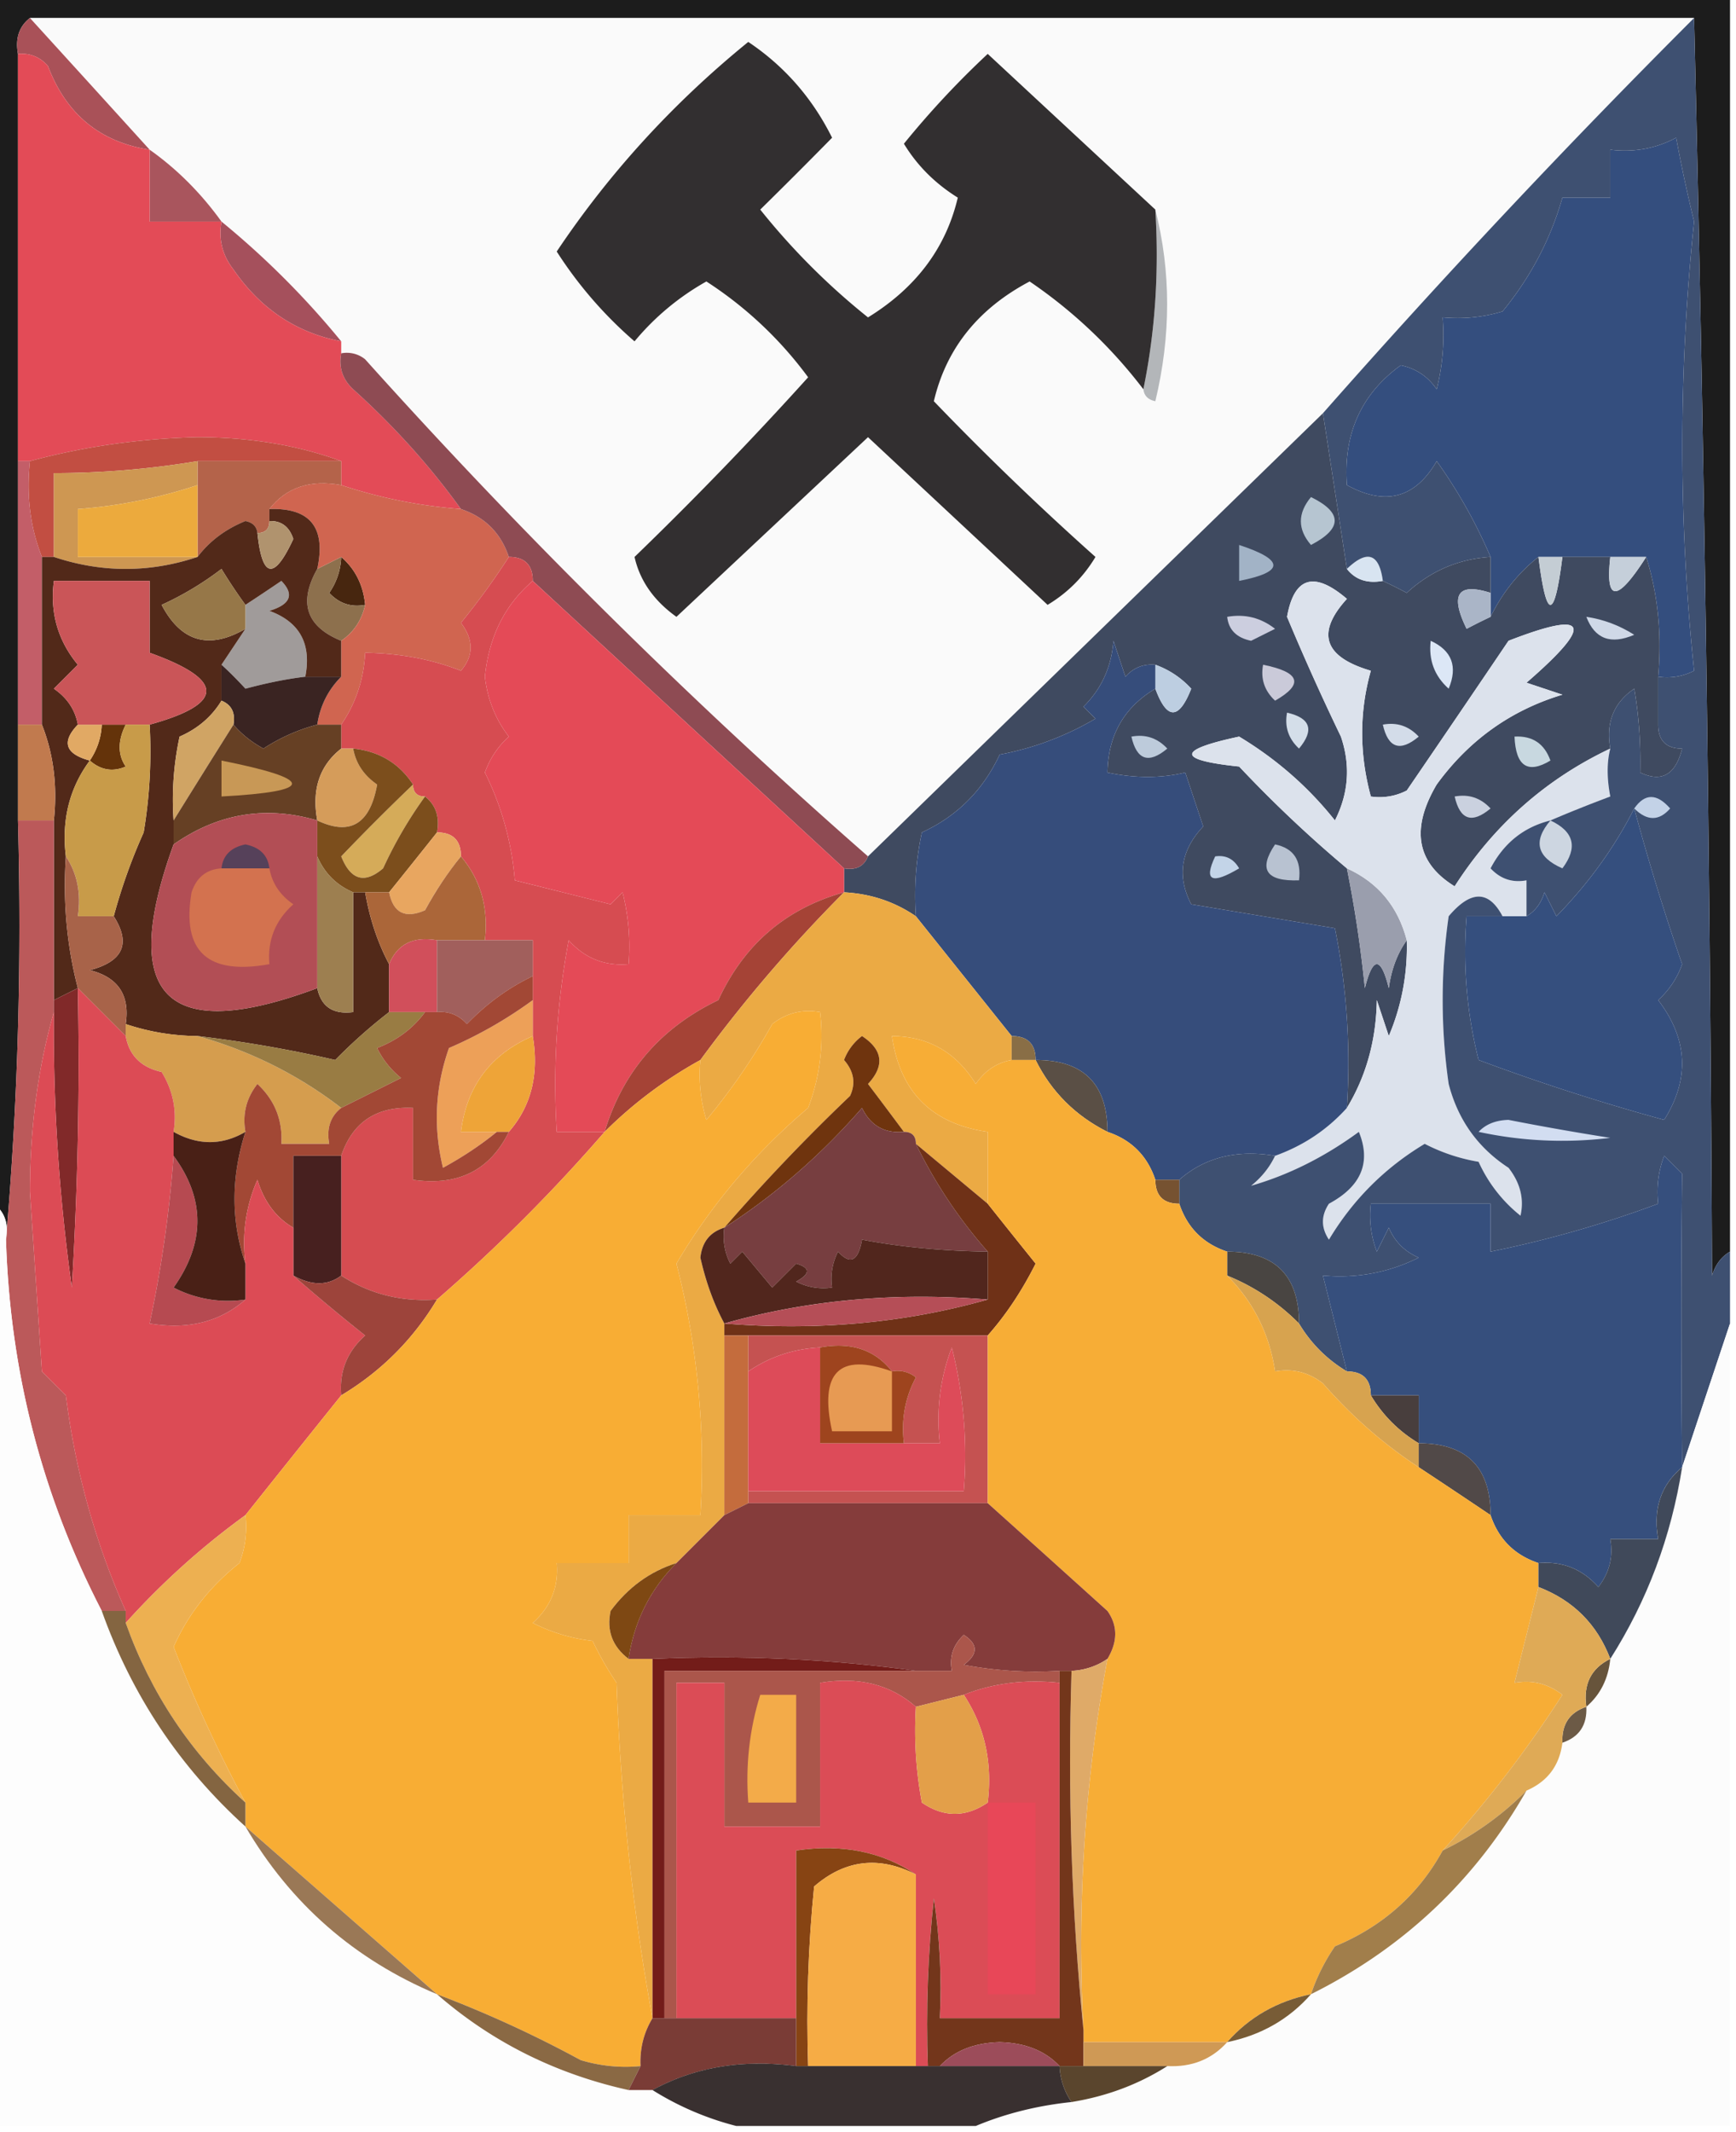 <svg xmlns="http://www.w3.org/2000/svg" width="145" height="178" style="shape-rendering:geometricPrecision;text-rendering:geometricPrecision;image-rendering:optimizeQuality;fill-rule:evenodd;clip-rule:evenodd"><path style="opacity:1" fill="#1c1c1c" d="M-.5-.5h145v105c-.722.418-1.222 1.084-1.5 2a5480.05 5480.05 0 0 0-1.5-105H2.5c-.904.709-1.237 1.709-1 3v64c.328 11.845-.005 23.512-1 35 .237-1.291-.096-2.291-1-3V-.5z"/><path style="opacity:1" fill="#fafafa" d="M2.5 1.5h139a717.723 717.723 0 0 0-31 33 225335.17 225335.17 0 0 0-38 37 493.087 493.087 0 0 1-42-41.5 2.428 2.428 0 0 0-2-.5v-1a70.88 70.88 0 0 0-10-10c-1.715-2.382-3.715-4.382-6-6-3.283-3.62-6.616-7.287-10-11z"/><path style="opacity:1" fill="#a95158" d="M2.5 1.5c3.384 3.713 6.717 7.38 10 11-4.143-.635-6.977-2.969-8.5-7-.67-.752-1.504-1.086-2.5-1-.237-1.291.096-2.291 1-3z"/><path style="opacity:1" fill="#a9555d" d="M12.5 12.5c2.285 1.618 4.285 3.618 6 6h-6v-6z"/><path style="opacity:1" fill="#a5505c" d="M18.5 18.5a70.88 70.88 0 0 1 10 10c-3.742-.718-6.742-2.718-9-6-.929-1.189-1.262-2.522-1-4z"/><path style="opacity:1" fill="#b3b6b9" d="M96.5 17.5c1.315 5.18 1.315 10.514 0 16-.607-.124-.94-.457-1-1 .987-4.805 1.32-9.805 1-15z"/><path style="opacity:1" fill="#344e7e" d="M138.5 56.5c.313-3.542-.021-6.875-1-10h-9c-1.682 1.327-3.015 2.994-4 5v-5a42.358 42.358 0 0 0-4.5-8c-1.788 3.096-4.288 3.763-7.5 2-.31-4.27 1.19-7.603 4.5-10 1.261.26 2.261.926 3 2 .495-1.973.662-3.973.5-6 1.699.16 3.366-.006 5-.5 2.345-2.86 4.012-6.026 5-9.5h4v-4c1.967.24 3.801-.094 5.5-1 .436 2.347.936 4.68 1.5 7a179.676 179.676 0 0 0 0 37.5 4.932 4.932 0 0 1-3 .5z"/><path style="opacity:1" fill="#e34b57" d="M1.5 4.5c.996-.086 1.83.248 2.5 1 1.523 4.031 4.357 6.365 8.5 7v6h6c-.262 1.478.071 2.811 1 4 2.258 3.282 5.258 5.282 9 6v1c-.219 1.175.114 2.175 1 3 3.415 3.075 6.415 6.408 9 10a41.35 41.35 0 0 1-10-2v-2c-3.607-1.324-7.607-1.99-12-2-4.842.12-9.509.787-14 2h-1v-34z"/><path style="opacity:1" fill="#322f30" d="M96.5 17.5c.32 5.195-.013 10.195-1 15a40.625 40.625 0 0 0-9.5-9c-4.302 2.274-6.97 5.607-8 10a244.727 244.727 0 0 0 13.5 13c-1 1.667-2.333 3-4 4l-15-14-16 15c-1.89-1.352-3.056-3.019-3.5-5a307.096 307.096 0 0 0 14.5-15 32.293 32.293 0 0 0-8.5-8 21.38 21.38 0 0 0-6 5 34.51 34.51 0 0 1-6.5-7.5c4.398-6.57 9.731-12.404 16-17.5 3.02 2.023 5.354 4.69 7 8a496.204 496.204 0 0 1-6 6 57.458 57.458 0 0 0 9 9c4.011-2.47 6.511-5.804 7.5-10-1.896-1.18-3.396-2.68-4.5-4.5a74.3 74.3 0 0 1 7-7.5c4.687 4.355 9.354 8.688 14 13z"/><path style="opacity:1" fill="#c24e42" d="M28.5 38.5h-12a73.246 73.246 0 0 1-12 1v7h-1c-.973-2.448-1.306-5.115-1-8 4.491-1.213 9.158-1.88 14-2 4.393.01 8.393.676 12 2z"/><path style="opacity:1" fill="#b4634a" d="M16.5 38.5h12v2c-2.582-.475-4.582.192-6 2v1c0 .667-.333 1-1 1-.06-.543-.393-.876-1-1-1.66.672-2.993 1.672-4 3v-8z"/><path style="opacity:1" fill="#ce9752" d="M16.5 38.5v2a41.35 41.35 0 0 1-10 2v4h10c-4 1.333-8 1.333-12 0v-7a73.246 73.246 0 0 0 12-1z"/><path style="opacity:1" fill="#ecaa3d" d="M16.5 40.5v6h-10v-4a41.35 41.35 0 0 0 10-2z"/><path style="opacity:1" fill="#3f4a60" d="m110.5 34.5 2 13c.709.904 1.709 1.237 3 1 .65.304 1.317.637 2 1 1.998-1.834 4.332-2.834 7-3v3c-2.744-.877-3.411.123-2 3 .683-.363 1.35-.696 2-1 .985-2.006 2.318-3.673 4-5 .667 5.333 1.333 5.333 2 0h4c-.431 3.812.569 3.812 3 0 .979 3.125 1.313 6.458 1 10v4c0 1.333.667 2 2 2-.549 2.187-1.715 2.854-3.5 2 .053-2.436-.113-4.77-.5-7-1.717 1.169-2.384 2.835-2 5-5.383 2.544-9.717 6.378-13 11.5-3.186-1.961-3.686-4.795-1.5-8.5 2.692-3.7 6.192-6.2 10.5-7.5l-3-1c5.703-4.938 5.203-6.105-1.5-3.5a2923.297 2923.297 0 0 1-8.5 12.5 4.932 4.932 0 0 1-3 .5c-.966-3.565-.966-7.065 0-10.5-3.927-1.152-4.594-3.152-2-6-2.736-2.34-4.403-1.84-5 1.5a205.835 205.835 0 0 0 4.5 10c.814 2.402.647 4.735-.5 7-2.211-2.785-4.877-5.118-8-7-5.234 1.12-5.234 1.953 0 2.5a105.452 105.452 0 0 0 9 8.5c.661 3.287 1.161 6.62 1.5 10 .667-2.667 1.333-2.667 2 0 .21-1.558.71-2.891 1.5-4a18.991 18.991 0 0 1-1.5 8l-1-3c-.057 3.351-.891 6.351-2.5 9a57.15 57.15 0 0 0-1-15l-12-2c-1.212-2.336-.879-4.503 1-6.5L99 64.5c-2.027.486-4.193.486-6.5 0 .055-3.114 1.388-5.448 4-7 .966 2.625 1.966 2.625 3 0a7.467 7.467 0 0 0-3-2c-.996-.086-1.83.248-2.5 1l-1-3c-.163 2.176-.996 4.01-2.5 5.5l1 1a24.76 24.76 0 0 1-8 3c-1.398 2.985-3.564 5.151-6.5 6.5a24.939 24.939 0 0 0-.5 7c-1.782-1.22-3.782-1.886-6-2v-2c.992.172 1.658-.162 2-1a225335.17 225335.17 0 0 1 38-37z"/><path style="opacity:1" fill="#d8e4f1" d="M115.5 48.5c-1.291.237-2.291-.096-3-1 1.696-1.629 2.696-1.296 3 1z"/><path style="opacity:1" fill="#a2b3c6" d="M103.5 45.5c3.81 1.254 3.81 2.254 0 3v-3z"/><path style="opacity:1" fill="#b6c5d1" d="M109.5 41.5c2.64 1.294 2.64 2.627 0 4-1.126-1.308-1.126-2.642 0-4z"/><path style="opacity:1" fill="#c4cdd4" d="M128.5 46.5h2c-.667 5.333-1.333 5.333-2 0z"/><path style="opacity:1" fill="#c35e68" d="M1.5 38.5h1c-.306 2.885.027 5.552 1 8v14h-2v-22z"/><path style="opacity:1" fill="#47260f" d="M28.5 46.5c1.174 1.014 1.84 2.347 2 4-1.175.219-2.175-.114-3-1a5.576 5.576 0 0 0 1-3z"/><path style="opacity:1" fill="#8d704d" d="M28.5 46.5a5.576 5.576 0 0 1-1 3c.825.886 1.825 1.219 3 1-.282 1.278-.949 2.278-2 3-2.923-1.189-3.59-3.189-2-6l2-1z"/><path style="opacity:1" fill="#aab5c7" d="M124.5 49.5v2c-.65.304-1.317.637-2 1-1.411-2.877-.744-3.877 2-3z"/><path style="opacity:1" fill="#d06550" d="M28.5 40.5a41.35 41.35 0 0 0 10 2c2 .667 3.333 2 4 4a61.095 61.095 0 0 1-4 5.5c1.073 1.416 1.073 2.75 0 4-2.435-.958-5.101-1.458-8-1.5-.114 2.218-.78 4.218-2 6h-2c.233-1.562.9-2.895 2-4v-3c1.051-.722 1.718-1.722 2-3-.16-1.653-.826-2.986-2-4l-2 1c.744-3.45-.59-5.116-4-5 1.418-1.808 3.418-2.475 6-2z"/><path style="opacity:1" fill="#cccedf" d="M102.5 51.5c1.478-.262 2.811.071 4 1l-2 1c-1.213-.247-1.88-.914-2-2z"/><path style="opacity:1" fill="#cfd8e7" d="M132.5 51.5c1.422.209 2.755.709 4 1.5-1.963.844-3.296.344-4-1.5z"/><path style="opacity:1" fill="#8e4b53" d="M28.5 29.5a2.428 2.428 0 0 1 2 .5 493.087 493.087 0 0 0 42 41.5c-.342.838-1.008 1.172-2 1-8.64-7.972-17.307-15.972-26-24 0-1.333-.667-2-2-2-.667-2-2-3.333-4-4-2.585-3.592-5.585-6.925-9-10-.886-.825-1.219-1.825-1-3z"/><path style="opacity:1" fill="#a09b9a" d="M25.5 56.5c-1.53.181-3.196.514-5 1a30.943 30.943 0 0 0-2-2l2-3v-2a186.2 186.2 0 0 0 3-2c1.104 1.131.77 1.965-1 2.5 2.535.928 3.535 2.761 3 5.5z"/><path style="opacity:1" fill="#bdcee1" d="M96.5 55.5a7.467 7.467 0 0 1 3 2c-1.034 2.625-2.034 2.625-3 0v-2z"/><path style="opacity:1" fill="#cacad9" d="M105.5 55.5c3.095.619 3.429 1.619 1 3-.886-.825-1.219-1.825-1-3z"/><path style="opacity:1" fill="#3a2422" d="M18.5 55.5c.651.59 1.318 1.257 2 2 1.804-.486 3.47-.819 5-1h3c-1.1 1.105-1.767 2.438-2 4a15.416 15.416 0 0 0-4.5 2c-1.011-.556-1.844-1.222-2.5-2 .172-.992-.162-1.658-1-2v-3z"/><path style="opacity:1" fill="#d4dee9" d="M107.5 59.5c1.965.448 2.298 1.448 1 3-.886-.825-1.219-1.825-1-3z"/><path style="opacity:1" fill="#522919" d="M22.5 43.5v-1c3.41-.116 4.744 1.55 4 5-1.59 2.811-.923 4.811 2 6v3h-3c.535-2.739-.465-4.572-3-5.5 1.77-.535 2.104-1.369 1-2.5a186.2 186.2 0 0 1-3 2 44.293 44.293 0 0 1-2-3 25.86 25.86 0 0 1-5 3c1.63 3.099 3.963 3.765 7 2l-2 3v3c-.815 1.337-1.982 2.337-3.5 3a24.939 24.939 0 0 0-.5 7v2c-4.62 12.714-.62 16.714 12 12 .321 1.548 1.321 2.215 3 2v-10h1c.375 2.198 1.042 4.198 2 6v4a43.978 43.978 0 0 0-4.5 4c-3.767-.868-7.6-1.535-11.5-2a19.242 19.242 0 0 1-6-1c.363-2.412-.637-3.912-3-4.5 2.785-.726 3.452-2.226 2-4.5a46.673 46.673 0 0 1 2.5-7c.498-2.982.665-5.982.5-9 6.303-1.741 6.303-3.741 0-6v-6h-8c-.34 2.644.327 4.977 2 7l-2 2c1.112.765 1.779 1.765 2 3-1.385 1.447-1.052 2.447 1 3-1.702 2.3-2.368 4.967-2 8-.256 3.77.077 7.436 1 11l-2 1v-15c.306-2.885-.027-5.552-1-8v-14h1c4 1.333 8 1.333 12 0 1.007-1.328 2.34-2.328 4-3 .607.124.94.457 1 1 .395 3.803 1.395 3.97 3 .5-.336-1.03-1.003-1.53-2-1.5z"/><path style="opacity:1" fill="#64330a" d="M8.5 60.5h2c-.671 1.347-.671 2.514 0 3.5-1.077.47-2.077.303-3-.5a5.728 5.728 0 0 0 1-3z"/><path style="opacity:1" fill="#e1a964" d="M6.5 60.5h2a5.728 5.728 0 0 1-1 3c-2.052-.553-2.385-1.553-1-3z"/><path style="opacity:1" fill="#ca5558" d="M12.5 60.5h-6c-.221-1.235-.888-2.235-2-3l2-2c-1.673-2.023-2.34-4.356-2-7h8v6c6.303 2.259 6.303 4.259 0 6z"/><path style="opacity:1" fill="#967748" d="M20.5 50.5v2c-3.037 1.765-5.37 1.099-7-2a25.86 25.86 0 0 0 5-3 44.293 44.293 0 0 0 2 3z"/><path style="opacity:1" fill="#b0936e" d="M22.5 43.5c.997-.03 1.664.47 2 1.5-1.605 3.47-2.605 3.303-3-.5.667 0 1-.333 1-1z"/><path style="opacity:1" fill="#d64c51" d="M42.5 46.5c1.333 0 2 .667 2 2-2.33 1.992-3.664 4.659-4 8 .216 1.884.883 3.55 2 5a7.291 7.291 0 0 0-2 3 24.655 24.655 0 0 1 2.5 9l8 2 1-1c.495 1.973.662 3.973.5 6-1.992.171-3.658-.495-5-2a64.875 64.875 0 0 0-1 16h4a138.731 138.731 0 0 1-14 14c-2.95.213-5.617-.454-8-2v-10c.946-2.813 2.946-4.146 6-4v6c3.76.542 6.426-.792 8-4 1.869-2.135 2.536-4.802 2-8v-8h-4c.315-2.71-.352-5.044-2-7 0-1.333-.667-2-2-2 .237-1.291-.096-2.291-1-3-.667 0-1-.333-1-1-1.17-1.779-2.836-2.779-5-3h-1v-2c1.22-1.782 1.886-3.782 2-6 2.899.042 5.565.542 8 1.5 1.073-1.25 1.073-2.584 0-4a61.095 61.095 0 0 0 4-5.5z"/><path style="opacity:1" fill="#d0a464" d="M18.5 58.5c.838.342 1.172 1.008 1 2a1327.664 1327.664 0 0 0-5 8c-.163-2.357.003-4.69.5-7 1.518-.663 2.685-1.663 3.5-3z"/><path style="opacity:1" fill="#bdcbdb" d="M94.5 61.5c1.175-.219 2.175.114 3 1-1.552 1.298-2.552.965-3-1z"/><path style="opacity:1" fill="#c8d8e0" d="M126.5 61.5c1.495-.085 2.495.581 3 2-1.896 1.14-2.896.473-3-2z"/><path style="opacity:1" fill="#664024" d="M19.5 60.5c.656.778 1.489 1.444 2.5 2a15.416 15.416 0 0 1 4.5-2h2v2c-1.808 1.418-2.475 3.418-2 6-4.293-1.262-8.293-.596-12 2v-2c1.644-2.652 3.311-5.319 5-8z"/><path style="opacity:1" fill="#c89856" d="M18.5 63.5c7.85 1.573 7.85 2.573 0 3v-3z"/><path style="opacity:1" fill="#d59c5a" d="M28.5 62.5h1c.221 1.235.888 2.235 2 3-.587 3.306-2.253 4.306-5 3-.475-2.582.192-4.582 2-6z"/><path style="opacity:1" fill="#c17a4e" d="M1.5 60.5h2c.973 2.448 1.306 5.115 1 8h-3v-8z"/><path style="opacity:1" fill="#d5ab59" d="M34.5 65.5c0 .667.333 1 1 1a35.413 35.413 0 0 0-3.5 6c-1.544 1.321-2.711.988-3.5-1 2.022-2.11 4.022-4.11 6-6z"/><path style="opacity:1" fill="#c89b49" d="M10.5 60.5h2a40.936 40.936 0 0 1-.5 9 46.673 46.673 0 0 0-2.5 7h-3c.284-1.915-.049-3.581-1-5-.368-3.033.298-5.7 2-8 .923.803 1.923.97 3 .5-.671-.986-.671-2.153 0-3.5z"/><path style="opacity:1" fill="#b8c2d1" d="M106.5 70.5c1.548.321 2.215 1.321 2 3-2.748.098-3.414-.902-2-3z"/><path style="opacity:1" fill="#c3d4e8" d="M101.5 71.5c.876-.13 1.543.203 2 1-2.308 1.373-2.975 1.04-2-1z"/><path style="opacity:1" fill="#7c4e1c" d="M29.5 62.5c2.164.221 3.83 1.221 5 3a194.142 194.142 0 0 0-6 6c.789 1.988 1.956 2.321 3.5 1a35.413 35.413 0 0 1 3.5-6c.904.709 1.237 1.709 1 3a807.966 807.966 0 0 1-4 5h-3c-1.4-.6-2.4-1.6-3-3v-3c2.747 1.306 4.413.306 5-3-1.112-.765-1.779-1.765-2-3z"/><path style="opacity:1" fill="#9a9ead" d="M112.5 72.5c2.598 1.18 4.264 3.18 5 6-.79 1.109-1.29 2.442-1.5 4-.667-2.667-1.333-2.667-2 0-.339-3.38-.839-6.713-1.5-10z"/><path style="opacity:1" fill="#e8a660" d="M36.5 69.5c1.333 0 2 .667 2 2a29.105 29.105 0 0 0-3 4.5c-1.657.725-2.657.225-3-1.5a807.966 807.966 0 0 0 4-5z"/><path style="opacity:1" fill="#dce2ec" d="M134.5 62.5c-.293 1.143-.293 2.477 0 4-1.791.67-3.458 1.337-5 2-2.229.555-3.895 1.889-5 4 .825.886 1.825 1.219 3 1v3h-2c-1.152-2.189-2.652-2.189-4.5 0a49.226 49.226 0 0 0 0 14c.775 2.997 2.441 5.33 5 7 .982 1.259 1.315 2.592 1 4a12.137 12.137 0 0 1-3.5-4.5 15.28 15.28 0 0 1-4.5-1.5c-3.333 2-6 4.667-8 8-.667-1-.667-2 0-3 2.705-1.453 3.539-3.453 2.5-6-2.868 2.1-5.868 3.6-9 4.5.881-.708 1.547-1.542 2-2.5 2.353-.84 4.353-2.174 6-4 1.609-2.649 2.443-5.649 2.5-9l1 3a18.991 18.991 0 0 0 1.5-8c-.736-2.82-2.402-4.82-5-6a105.452 105.452 0 0 1-9-8.5c-5.234-.547-5.234-1.38 0-2.5 3.123 1.882 5.789 4.215 8 7 1.147-2.265 1.314-4.598.5-7a205.835 205.835 0 0 1-4.5-10c.597-3.34 2.264-3.84 5-1.5-2.594 2.848-1.927 4.848 2 6-.966 3.435-.966 6.935 0 10.5a4.932 4.932 0 0 0 3-.5c2.863-4.188 5.697-8.354 8.5-12.5 6.703-2.605 7.203-1.438 1.5 3.5l3 1c-4.308 1.3-7.808 3.8-10.5 7.5-2.186 3.705-1.686 6.539 1.5 8.5 3.283-5.122 7.617-8.956 13-11.5z"/><path style="opacity:1" fill="#cad1df" d="M121.5 66.5c1.175-.219 2.175.114 3 1-1.552 1.298-2.552.965-3-1z"/><path style="opacity:1" fill="#d3dce9" d="M115.5 60.5c1.175-.219 2.175.114 3 1-1.552 1.298-2.552.965-3-1z"/><path style="opacity:1" fill="#dce7f6" d="M119.5 53.5c1.773.814 2.273 2.148 1.5 4-1.188-1.063-1.688-2.397-1.5-4z"/><path style="opacity:1" fill="#ab6639" d="M38.5 71.5c1.648 1.956 2.315 4.29 2 7h-4c-1.983-.343-3.317.323-4 2-.958-1.802-1.625-3.802-2-6h2c.343 1.725 1.343 2.225 3 1.5.9-1.652 1.9-3.152 3-4.5z"/><path style="opacity:1" fill="#364d7b" d="M96.5 55.5v2c-2.612 1.552-3.945 3.886-4 7 2.307.486 4.473.486 6.5 0l1.5 4.5c-1.879 1.997-2.212 4.164-1 6.5l12 2a57.15 57.15 0 0 1 1 15c-1.647 1.826-3.647 3.16-6 4-3.198-.536-5.865.131-8 2h-2c-.667-2-2-3.333-4-4 0-4-2-6-6-6 0-1.333-.667-2-2-2l-8-10c-.163-2.357.003-4.69.5-7 2.936-1.349 5.102-3.515 6.5-6.5a24.76 24.76 0 0 0 8-3l-1-1c1.504-1.49 2.337-3.324 2.5-5.5l1 3c.67-.752 1.504-1.086 2.5-1z"/><path style="opacity:1" fill="#b24e55" d="M26.5 68.5v14c-12.62 4.714-16.62.714-12-12 3.707-2.596 7.707-3.262 12-2z"/><path style="opacity:1" fill="#d3724f" d="M18.5 72.5h4c.221 1.235.888 2.235 2 3-1.505 1.341-2.172 3.008-2 5-5.172.935-7.339-1.065-6.5-6 .417-1.256 1.25-1.923 2.5-2z"/><path style="opacity:1" fill="#56415a" d="M22.5 72.5h-4c.12-1.086.787-1.753 2-2 1.213.247 1.88.914 2 2z"/><path style="opacity:1" fill="#bb595a" d="M1.5 68.5h3v16c-1.328 4.62-1.994 9.62-2 15l1 15 2 2c.79 6.304 2.456 12.304 5 18h-2c-4.998-9.655-7.664-19.989-8-31 .995-11.488 1.328-23.155 1-35z"/><path style="opacity:1" fill="#d14f5b" d="M36.5 78.5v6h-4v-4c.683-1.677 2.017-2.343 4-2z"/><path style="opacity:1" fill="#e44a57" d="M44.5 48.5c8.693 8.028 17.36 16.028 26 24v2c-4.86 1.356-8.36 4.356-10.5 9-4.807 2.304-7.974 5.97-9.5 11h-4a64.875 64.875 0 0 1 1-16c1.342 1.505 3.008 2.171 5 2a18.436 18.436 0 0 0-.5-6l-1 1-8-2a24.655 24.655 0 0 0-2.5-9 7.291 7.291 0 0 1 2-3c-1.117-1.45-1.784-3.116-2-5 .336-3.341 1.67-6.008 4-8z"/><path style="opacity:1" fill="#a54336" d="M70.5 74.5a121.925 121.925 0 0 0-12 14 35.89 35.89 0 0 0-8 6c1.526-5.03 4.693-8.696 9.5-11 2.14-4.644 5.64-7.644 10.5-9z"/><path style="opacity:1" fill="#ebaa44" d="M70.5 74.5c2.218.114 4.218.78 6 2l8 10v2c-1.235.221-2.235.888-3 2-1.632-2.645-3.965-3.979-7-4 .667 4.667 3.333 7.333 8 8v6l-6-5c0-.667-.333-1-1-1a493.061 493.061 0 0 0-3-4c1.41-1.517 1.244-2.85-.5-4a4.452 4.452 0 0 0-1.5 2c.826.951.992 1.951.5 3a162.087 162.087 0 0 0-10.5 11c-1.195.366-1.861 1.199-2 2.5.454 2.03 1.12 3.863 2 5.5v16l-4 4c-2.216.703-4.049 2.036-5.5 4-.348 1.64.152 2.973 1.5 4h2v30c-1.651-8.964-2.651-18.297-3-28a26.596 26.596 0 0 1-2-3.5 14.72 14.72 0 0 1-5-1.5c1.505-1.342 2.172-3.008 2-5h6v-4h6a67.594 67.594 0 0 0-2-21c2.889-4.897 6.555-9.23 11-13a16.869 16.869 0 0 0 1-8c-1.478-.262-2.811.071-4 1a52.13 52.13 0 0 1-5.5 8c-.493-1.634-.66-3.3-.5-5a121.925 121.925 0 0 1 12-14z"/><path style="opacity:1" fill="#9d7f50" d="M26.5 71.5c.6 1.4 1.6 2.4 3 3v10c-1.679.215-2.679-.452-3-2v-11z"/><path style="opacity:1" fill="#a15f5c" d="M36.5 78.5h8v3c-2.016.956-3.85 2.29-5.5 4-.67-.752-1.504-1.086-2.5-1v-6z"/><path style="opacity:1" fill="#a86349" d="M5.5 71.5c.951 1.419 1.284 3.085 1 5h3c1.452 2.274.785 3.774-2 4.5 2.363.588 3.363 2.088 3 4.5v1l-4-4c-.923-3.564-1.256-7.23-1-11z"/><path style="opacity:1" fill="#eda058" d="M44.5 83.5v3c-3.525 1.525-5.525 4.191-6 8h3a29.105 29.105 0 0 1-4.5 3c-.824-3.382-.657-6.716.5-10a35.784 35.784 0 0 0 7-4z"/><path style="opacity:1" fill="#896e46" d="M84.5 86.5c1.333 0 2 .667 2 2h-2v-2z"/><path style="opacity:1" fill="#d59d4e" d="M10.5 85.5c1.935.65 3.935.983 6 1 4.43 1.248 8.43 3.248 12 6-.904.709-1.237 1.709-1 3h-4c.117-1.984-.55-3.65-2-5-.929 1.189-1.262 2.522-1 4-1.951 1.141-3.951 1.141-6 0 .285-1.788-.048-3.455-1-5-1.713-.38-2.713-1.38-3-3v-1z"/><path style="opacity:1" fill="#997c43" d="M32.5 84.5h3c-.983 1.35-2.316 2.35-4 3a7.253 7.253 0 0 0 2 2.5l-5 2.5c-3.57-2.752-7.57-4.752-12-6 3.9.465 7.733 1.132 11.5 2a43.978 43.978 0 0 1 4.5-4z"/><path style="opacity:1" fill="#5a4f45" d="M86.5 88.5c4 0 6 2 6 6-2.688-1.355-4.688-3.355-6-6z"/><path style="opacity:1" fill="#eea438" d="M44.5 86.5c.536 3.198-.131 5.865-2 8h-4c.475-3.809 2.475-6.475 6-8z"/><path style="opacity:1" fill="#3e5071" d="M141.5 1.5a5480.05 5480.05 0 0 1 1.5 105c.278-.916.778-1.582 1.5-2v6l-4 12c-.089-8.317-.089-16.484 0-24.5l-1.5-1.5a8.43 8.43 0 0 0-.5 4 93.106 93.106 0 0 1-14 4v-4h-10a8.43 8.43 0 0 0 .5 4l1-2c.5 1.167 1.333 2 2.5 2.5-2.514 1.252-5.18 1.752-8 1.5l2 8c-1.667-1-3-2.333-4-4 0-4-2-6-6-6-2-.667-3.333-2-4-4v-2c2.135-1.869 4.802-2.536 8-2-.453.958-1.119 1.792-2 2.5 3.132-.9 6.132-2.4 9-4.5 1.039 2.547.205 4.547-2.5 6-.667 1-.667 2 0 3 2-3.333 4.667-6 8-8a15.28 15.28 0 0 0 4.5 1.5 12.137 12.137 0 0 0 3.5 4.5c.315-1.408-.018-2.741-1-4-2.559-1.67-4.225-4.003-5-7a49.226 49.226 0 0 1 0-14c1.848-2.189 3.348-2.189 4.5 0h-3a36.877 36.877 0 0 0 1 12 180.059 180.059 0 0 0 15.5 5c2.151-3.418 1.984-6.751-.5-10a7.292 7.292 0 0 0 2-3 195.489 195.489 0 0 1-4-13c-1.642 3.246-3.809 6.246-6.5 9l-1-2c-.278.916-.778 1.582-1.5 2v-3c-1.175.219-2.175-.114-3-1 1.105-2.111 2.771-3.445 5-4 1.542-.663 3.209-1.33 5-2-.293-1.523-.293-2.857 0-4-.384-2.165.283-3.831 2-5 .387 2.23.553 4.564.5 7 1.785.854 2.951.187 3.5-2-1.333 0-2-.667-2-2v-4a4.932 4.932 0 0 0 3-.5 179.676 179.676 0 0 1 0-37.5 130.385 130.385 0 0 1-1.5-7c-1.699.906-3.533 1.24-5.5 1v4h-4c-.988 3.474-2.655 6.64-5 9.5-1.634.494-3.301.66-5 .5a18.452 18.452 0 0 1-.5 6c-.739-1.074-1.739-1.74-3-2-3.31 2.397-4.81 5.73-4.5 10 3.212 1.763 5.712 1.096 7.5-2a42.358 42.358 0 0 1 4.5 8c-2.668.166-5.002 1.166-7 3a44.043 44.043 0 0 0-2-1c-.304-2.296-1.304-2.629-3-1l-2-13a717.723 717.723 0 0 1 31-33z"/><path style="opacity:1" fill="#354f7e" d="M136.5 67.5a195.489 195.489 0 0 0 4 13 7.292 7.292 0 0 1-2 3c2.484 3.249 2.651 6.582.5 10a180.059 180.059 0 0 1-15.5-5 36.877 36.877 0 0 1-1-12h5c.722-.418 1.222-1.084 1.5-2l1 2c2.691-2.754 4.858-5.754 6.5-9z"/><path style="opacity:1" fill="#cdd6e1" d="M129.5 68.5c1.976.927 2.309 2.26 1 4-2.142-.937-2.476-2.27-1-4z"/><path style="opacity:1" fill="#c3d2e7" d="M136.5 67.5c.886-1.276 1.886-1.276 3 0-.925 1.062-1.925 1.062-3 0z"/><path style="opacity:1" fill="#cdd7ee" d="M138.5 60.5c1.333 0 2 .667 2 2 0-1.333-.667-2-2-2z"/><path style="opacity:1" fill="#c5cfda" d="M134.5 46.5h3c-2.431 3.812-3.431 3.812-3 0z"/><path style="opacity:1" fill="#a24835" d="M44.5 81.5v2a35.784 35.784 0 0 1-7 4c-1.157 3.284-1.324 6.618-.5 10 1.652-.9 3.152-1.9 4.5-3h1c-1.574 3.208-4.24 4.542-8 4v-6c-3.054-.146-5.054 1.187-6 4h-4v6c-1.443-.835-2.443-2.168-3-4a13.118 13.118 0 0 0-1 7c-1.215-3.533-1.215-7.2 0-11-.262-1.478.071-2.811 1-4 1.45 1.35 2.117 3.016 2 5h4c-.237-1.291.096-2.291 1-3l5-2.5a7.253 7.253 0 0 1-2-2.5c1.684-.65 3.017-1.65 4-3h1c.996-.086 1.83.248 2.5 1 1.65-1.71 3.484-3.044 5.5-4z"/><path style="opacity:1" fill="#d2ddf1" d="M123.5 94.5c.597-.639 1.43-.972 2.5-1 2.824.554 5.657 1.054 8.5 1.5a32.98 32.98 0 0 1-11-.5z"/><path style="opacity:1" fill="#6f340e" d="M75.5 94.5c-1.624.14-2.79-.527-3.5-2-3.43 3.939-7.263 7.272-11.5 10a162.087 162.087 0 0 1 10.5-11c.492-1.049.326-2.049-.5-3a4.452 4.452 0 0 1 1.5-2c1.744 1.15 1.91 2.483.5 4a493.061 493.061 0 0 1 3 4z"/><path style="opacity:1" fill="#773e40" d="M75.5 94.5c.667 0 1 .333 1 1a40.303 40.303 0 0 0 6 9c-3.798-.055-7.298-.388-10.5-1-.317 1.801-.984 2.134-2 1a4.932 4.932 0 0 0-.5 3 4.934 4.934 0 0 1-3-.5c1.196-.654 1.196-1.154 0-1.5l-2 2-2.5-3-1 1a4.932 4.932 0 0 1-.5-3c4.237-2.728 8.07-6.061 11.5-10 .71 1.473 1.876 2.14 3.5 2z"/><path style="opacity:1" fill="#765231" d="M96.5 98.5h2v2c-1.333 0-2-.667-2-2z"/><path style="opacity:1" fill="#812929" d="M6.5 82.5c.166 8.34 0 16.673-.5 25a155.548 155.548 0 0 1-1.5-23v-1l2-1z"/><path style="opacity:1" fill="#47201f" d="M28.5 96.5v10c-1.132.854-2.465.854-4 0v-10h4z"/><path style="opacity:1" fill="#6f3117" d="m76.5 95.5 6 5c1.31 1.648 2.643 3.314 4 5-1.152 2.293-2.485 4.293-4 6h-22v-1c7.743.63 15.076-.037 22-2v-4a40.303 40.303 0 0 1-6-9z"/><path style="opacity:1" fill="#dc4b55" d="m6.5 82.5 4 4c.287 1.62 1.287 2.62 3 3 .952 1.545 1.285 3.212 1 5v2a103.289 103.289 0 0 1-2 14c3.198.536 5.865-.131 8-2v-3a13.118 13.118 0 0 1 1-7c.557 1.832 1.557 3.165 3 4v4a163.469 163.469 0 0 0 6 5c-1.505 1.342-2.172 3.008-2 5a3256.1 3256.1 0 0 0-8 10 63.817 63.817 0 0 0-10 9v-1c-2.544-5.696-4.21-11.696-5-18l-2-2-1-15c.006-5.38.672-10.38 2-15a155.548 155.548 0 0 0 1.5 23c.5-8.327.666-16.66.5-25z"/><path style="opacity:1" fill="#b64a51" d="M14.5 96.5c2.648 3.592 2.648 7.258 0 11a9.86 9.86 0 0 0 6 1c-2.135 1.869-4.802 2.536-8 2a103.289 103.289 0 0 0 2-14z"/><path style="opacity:1" fill="#492016" d="M14.5 94.5c2.049 1.141 4.049 1.141 6 0-1.215 3.8-1.215 7.467 0 11v3a9.86 9.86 0 0 1-6-1c2.648-3.742 2.648-7.408 0-11v-2z"/><path style="opacity:1" fill="#fdfdfd" d="M-.5 100.5c.904.709 1.237 1.709 1 3 .336 11.011 3.002 21.345 8 31 2.515 7.041 6.515 13.041 12 18 3.776 6.443 9.11 11.11 16 14 4.57 3.981 9.903 6.648 16 8h2a24.618 24.618 0 0 0 7 3h-62v-77z"/><path style="opacity:1" fill="#51261d" d="M60.5 102.5a4.932 4.932 0 0 0 .5 3l1-1 2.5 3 2-2c1.196.346 1.196.846 0 1.5a4.934 4.934 0 0 0 3 .5 4.932 4.932 0 0 1 .5-3c1.016 1.134 1.683.801 2-1 3.202.612 6.702.945 10.5 1v4c-7.743-.63-15.076.037-22 2-.88-1.637-1.546-3.47-2-5.5.139-1.301.805-2.134 2-2.5z"/><path style="opacity:1" fill="#494542" d="M102.5 104.5c4 0 6 2 6 6a17.902 17.902 0 0 0-6-4v-2z"/><path style="opacity:1" fill="#b54e57" d="M82.5 108.5c-6.924 1.963-14.257 2.63-22 2 6.924-1.963 14.257-2.63 22-2z"/><path style="opacity:1" fill="#9d443b" d="M24.5 106.5c1.535.854 2.868.854 4 0 2.383 1.546 5.05 2.213 8 2-2 3.333-4.667 6-8 8-.172-1.992.495-3.658 2-5a163.469 163.469 0 0 1-6-5z"/><path style="opacity:1" fill="#fcfcfc" d="M144.5 110.5v67h-63c2.46-1.031 5.127-1.698 8-2 2.943-.48 5.61-1.48 8-3 2.053.098 3.72-.569 5-2 2.831-.579 5.164-1.912 7-4 7.738-3.862 13.738-9.528 18-17 1.762-.762 2.762-2.096 3-4 1.406-.473 2.073-1.473 2-3 1.174-1.014 1.84-2.347 2-4 3.085-4.853 5.085-10.186 6-16l4-12z"/><path style="opacity:1" fill="#364f7d" d="M140.5 122.5c-1.78 1.49-2.446 3.49-2 6h-4c.262 1.478-.071 2.811-1 4-1.342-1.505-3.008-2.172-5-2-2-.667-3.333-2-4-4 0-4-2-6-6-6v-4h-4c0-1.333-.667-2-2-2l-2-8c2.82.252 5.486-.248 8-1.5-1.167-.5-2-1.333-2.5-2.5l-1 2a8.43 8.43 0 0 1-.5-4h10v4a93.106 93.106 0 0 0 14-4 8.43 8.43 0 0 1 .5-4l1.5 1.5c-.089 8.016-.089 16.183 0 24.5z"/><path style="opacity:1" fill="#483e3d" d="M114.5 116.5h4v4c-1.667-1-3-2.333-4-4z"/><path style="opacity:1" fill="#c55251" d="M62.5 111.5h20v14h-20v-1h18a36.872 36.872 0 0 0-1-12 16.868 16.868 0 0 0-1 8h-3c-.24-1.967.094-3.801 1-5.5a2.429 2.429 0 0 0-2-.5c-1.418-1.808-3.418-2.475-6-2-2.218.114-4.218.78-6 2v-3z"/><path style="opacity:1" fill="#c46c3d" d="M60.5 111.5h2v14l-2 1v-15z"/><path style="opacity:1" fill="#d7a34f" d="M102.5 106.5a17.902 17.902 0 0 1 6 4c1 1.667 2.333 3 4 4 1.333 0 2 .667 2 2 1 1.667 2.333 3 4 4v2c-2.923-1.915-5.59-4.249-8-7-1.189-.929-2.522-1.262-4-1-.466-3.124-1.799-5.79-4-8z"/><path style="opacity:1" fill="#dd4b59" d="M68.5 112.5v8h10a16.868 16.868 0 0 1 1-8 36.872 36.872 0 0 1 1 12h-18v-10c1.782-1.22 3.782-1.886 6-2z"/><path style="opacity:1" fill="#9e441e" d="M68.5 112.5c2.582-.475 4.582.192 6 2a2.429 2.429 0 0 1 2 .5c-.906 1.699-1.24 3.533-1 5.5h-7v-8z"/><path style="opacity:1" fill="#e79a53" d="M74.5 114.5v5h-5c-1.085-4.92.582-6.587 5-5z"/><path style="opacity:1" fill="#514948" d="M118.5 120.5c4 0 6 2 6 6a743.98 743.98 0 0 0-6-4v-2z"/><path style="opacity:1" fill="#f8ad34" d="M54.5 168.5c-.734 1.208-1.067 2.541-1 4a12.93 12.93 0 0 1-5-.5 96.838 96.838 0 0 0-12-5.5 64321.61 64321.61 0 0 1-16-14v-2a117.388 117.388 0 0 1-6-13c1.202-2.717 3.035-5.05 5.5-7a8.435 8.435 0 0 0 .5-4 3256.1 3256.1 0 0 1 8-10c3.333-2 6-4.667 8-8a138.731 138.731 0 0 0 14-14 35.89 35.89 0 0 1 8-6c-.16 1.7.007 3.366.5 5a52.13 52.13 0 0 0 5.5-8c1.189-.929 2.522-1.262 4-1a16.869 16.869 0 0 1-1 8c-4.445 3.77-8.111 8.103-11 13a67.594 67.594 0 0 1 2 21h-6v4h-6c.172 1.992-.495 3.658-2 5a14.72 14.72 0 0 0 5 1.5 26.596 26.596 0 0 0 2 3.5c.349 9.703 1.349 19.036 3 28z"/><path style="opacity:1" fill="#f7ad36" d="M84.5 88.5h2c1.312 2.645 3.312 4.645 6 6 2 .667 3.333 2 4 4 0 1.333.667 2 2 2 .667 2 2 3.333 4 4v2c2.201 2.21 3.534 4.876 4 8 1.478-.262 2.811.071 4 1 2.41 2.751 5.077 5.085 8 7a743.98 743.98 0 0 1 6 4c.667 2 2 3.333 4 4v2l-2 8c1.478-.262 2.811.071 4 1a97.262 97.262 0 0 1-10 13c-2.015 3.677-5.015 6.344-9 8a16.332 16.332 0 0 0-2 4c-2.831.579-5.164 1.912-7 4h-12v-1c-.561-10.521.105-20.855 2-31 .863-1.44.863-2.774 0-4a4093.07 4093.07 0 0 0-10-9v-14c1.515-1.707 2.848-3.707 4-6-1.357-1.686-2.69-3.352-4-5v-6c-4.667-.667-7.333-3.333-8-8 3.035.021 5.368 1.355 7 4 .765-1.112 1.765-1.779 3-2z"/><path style="opacity:1" fill="#40495a" d="M140.5 122.5c-.915 5.814-2.915 11.147-6 16-1.096-2.886-3.096-4.886-6-6v-2c1.992-.172 3.658.495 5 2 .929-1.189 1.262-2.522 1-4h4c-.446-2.51.22-4.51 2-6z"/><path style="opacity:1" fill="#edb051" d="M20.5 126.5a8.435 8.435 0 0 1-.5 4c-2.465 1.95-4.298 4.283-5.5 7a117.388 117.388 0 0 0 6 13c-4.57-4.131-7.904-9.131-10-15a63.817 63.817 0 0 1 10-9z"/><path style="opacity:1" fill="#853c3b" d="M62.5 125.5h20a4093.07 4093.07 0 0 1 10 9c.863 1.226.863 2.56 0 4a5.727 5.727 0 0 1-3 1h-1a32.462 32.462 0 0 1-8-.5c1.211-.893 1.211-1.726 0-2.5-.886.825-1.219 1.825-1 3h-3c-7.148-.992-14.48-1.325-22-1h-2c.466-3.124 1.799-5.79 4-8l4-4 2-1z"/><path style="opacity:1" fill="#7e4813" d="M56.5 130.5c-2.201 2.21-3.534 4.876-4 8-1.348-1.027-1.848-2.36-1.5-4 1.451-1.964 3.284-3.297 5.5-4z"/><path style="opacity:1" fill="#67543b" d="M134.5 138.5c-.16 1.653-.826 2.986-2 4-.271-1.88.396-3.213 2-4z"/><path style="opacity:1" fill="#846541" d="M8.5 134.5h2v1c2.096 5.869 5.43 10.869 10 15v2c-5.485-4.959-9.485-10.959-12-18z"/><path style="opacity:1" fill="#6c5a46" d="M132.5 142.5c.073 1.527-.594 2.527-2 3-.073-1.527.594-2.527 2-3z"/><path style="opacity:1" fill="#731c19" d="M54.5 138.5c7.52-.325 14.852.008 22 1h-21v29h-1v-30z"/><path style="opacity:1" fill="#ab564b" d="M88.5 139.5v1c-2.885-.306-5.552.027-8 1l-4 1c-2.135-1.869-4.802-2.536-8-2v12h-8v-12h-4v28h-1v-29h24c-.219-1.175.114-2.175 1-3 1.211.774 1.211 1.607 0 2.5 2.646.497 5.313.664 8 .5z"/><path style="opacity:1" fill="#dfaa56" d="M128.5 132.5c2.904 1.114 4.904 3.114 6 6-1.604.787-2.271 2.12-2 4-1.406.473-2.073 1.473-2 3-.238 1.904-1.238 3.238-3 4a25.497 25.497 0 0 1-7 5 97.262 97.262 0 0 0 10-13c-1.189-.929-2.522-1.262-4-1l2-8z"/><path style="opacity:1" fill="#db4c56" d="M76.5 142.5a32.438 32.438 0 0 0 .5 8c1.828 1.252 3.661 1.252 5.5 0 .409-3.355-.258-6.355-2-9 2.448-.973 5.115-1.306 8-1v28h-10a50.442 50.442 0 0 0-.5-10 98.432 98.432 0 0 0-.5 14h-1v-16c-2.837-1.902-6.17-2.569-10-2v14h-10v-28h4v12h8v-12c3.198-.536 5.865.131 8 2z"/><path style="opacity:1" fill="#f3ab49" d="M63.5 141.5h3v9h-4c-.236-3.109.097-6.109 1-9z"/><path style="opacity:1" fill="#e39f49" d="M80.5 141.5c1.742 2.645 2.409 5.645 2 9-1.839 1.252-3.672 1.252-5.5 0a32.438 32.438 0 0 1-.5-8l4-1z"/><path style="opacity:1" fill="#874413" d="M76.5 156.5c-3.082-1.569-5.915-1.235-8.5 1-.5 4.989-.666 9.989-.5 15h-1v-18c3.83-.569 7.163.098 10 2z"/><path style="opacity:1" fill="#9a7856" d="M20.5 152.5c5.339 4.673 10.672 9.34 16 14-6.89-2.89-12.224-7.557-16-14z"/><path style="opacity:1" fill="#e84758" d="M82.5 150.5h4v16h-4v-16z"/><path style="opacity:1" fill="#dfaa68" d="M92.5 138.5c-1.895 10.145-2.561 20.479-2 31-.994-9.819-1.327-19.819-1-30a5.727 5.727 0 0 0 3-1z"/><path style="opacity:1" fill="#a17e4b" d="M127.5 149.5c-4.262 7.472-10.262 13.138-18 17a16.332 16.332 0 0 1 2-4c3.985-1.656 6.985-4.323 9-8a25.497 25.497 0 0 0 7-5z"/><path style="opacity:1" fill="#f6ac45" d="M76.5 156.5v16h-9c-.166-5.011 0-10.011.5-15 2.585-2.235 5.418-2.569 8.5-1z"/><path style="opacity:1" fill="#8a6944" d="M36.5 166.5a96.838 96.838 0 0 1 12 5.5c1.634.494 3.3.66 5 .5l-1 2c-6.097-1.352-11.43-4.019-16-8z"/><path style="opacity:1" fill="#7a3c36" d="M54.5 168.5h12v4c-4.47-.589-8.47.077-12 2h-2l1-2c-.067-1.459.266-2.792 1-4z"/><path style="opacity:1" fill="#73361b" d="M88.5 139.5h1c-.327 10.181.006 20.181 1 30v3h-2c-1.194-1.277-2.86-1.944-5-2-2.14.056-3.806.723-5 2h-1c-.166-4.679 0-9.345.5-14 .498 3.317.665 6.65.5 10h10v-29z"/><path style="opacity:1" fill="#785c36" d="M109.5 166.5c-1.836 2.088-4.169 3.421-7 4 1.836-2.088 4.169-3.421 7-4z"/><path style="opacity:1" fill="#9c4c5a" d="M88.5 172.5h-10c1.194-1.277 2.86-1.944 5-2 2.14.056 3.806.723 5 2z"/><path style="opacity:1" fill="#cf9955" d="M90.5 170.5h12c-1.28 1.431-2.947 2.098-5 2h-7v-2z"/><path style="opacity:1" fill="#5a452d" d="M88.5 172.5h9c-2.39 1.52-5.057 2.52-8 3a5.728 5.728 0 0 1-1-3z"/><path style="opacity:1" fill="#393030" d="M66.5 172.5h22a5.728 5.728 0 0 0 1 3c-2.873.302-5.54.969-8 2h-20a24.618 24.618 0 0 1-7-3c3.53-1.923 7.53-2.589 12-2z"/></svg>
